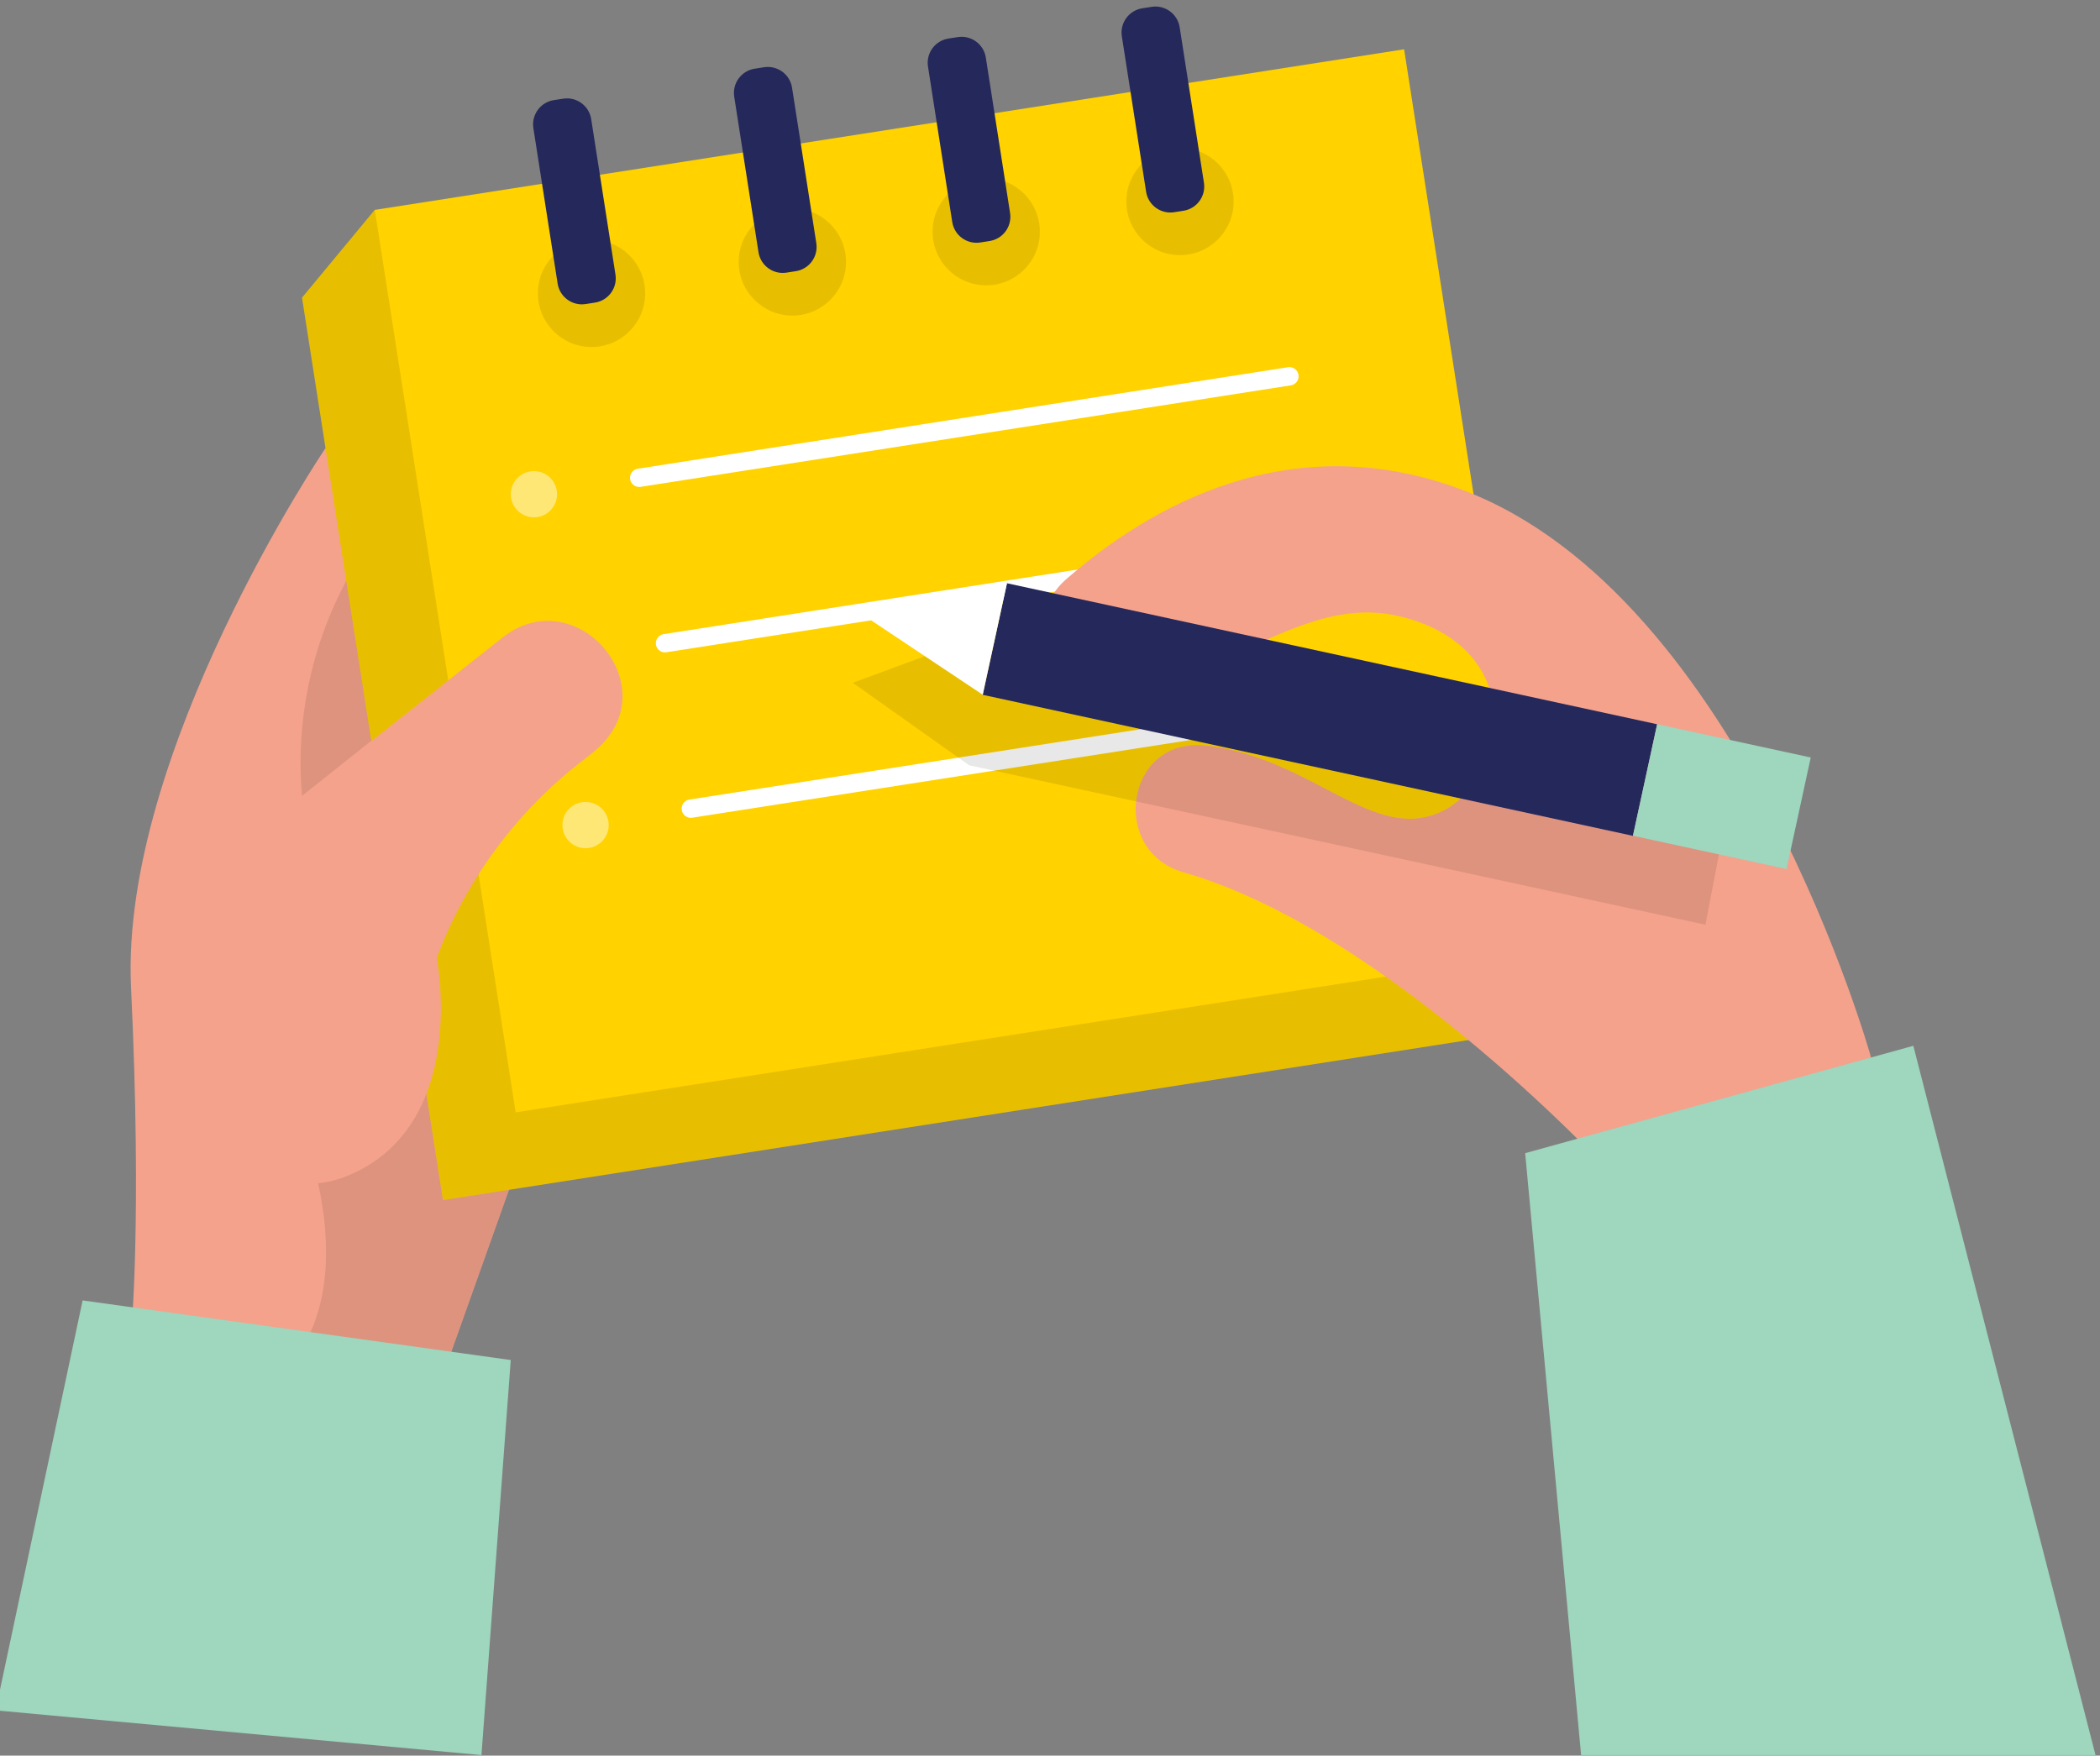 <svg width="232" height="194" viewBox="0 0 232 194" fill="none" xmlns="http://www.w3.org/2000/svg">
<rect x="0" y="0" width="232" height="194" fill="#808080" stroke="none"/>
<g clip-path="url(#clip0_21_632)">
<path d="M35.965 49.508C35.965 49.508 13.249 83.166 14.477 109.109C15.706 135.052 14.477 147.405 14.477 147.405L49.536 150.288L56.478 130.789L35.965 49.508Z" fill="#F4A28C"/>
<path opacity="0.09" d="M31.367 119.817C31.367 119.817 40.319 137.346 33.397 148.958L49.515 150.288L56.458 130.789C56.458 130.789 50.307 110.337 31.367 119.817Z" fill="black"/>
<path d="M160.079 98.441L147.077 15.14L52.093 29.969L41.405 23.189L33.367 32.892L48.937 132.616L162.647 114.864L170.686 105.171L160.079 98.441Z" fill="#FFD200"/>
<path opacity="0.09" d="M160.079 98.441L147.077 15.14L52.093 29.969L41.405 23.189L33.367 32.892L48.937 132.616L162.647 114.864L170.686 105.171L160.079 98.441Z" fill="black"/>
<path d="M155.121 5.447L41.407 23.193L56.97 122.918L170.684 105.172L155.121 5.447Z" fill="#FFD200"/>
<path opacity="0.09" d="M65.349 38.343C68.623 38.343 71.277 35.689 71.277 32.415C71.277 29.142 68.623 26.488 65.349 26.488C62.075 26.488 59.422 29.142 59.422 32.415C59.422 35.689 62.075 38.343 65.349 38.343Z" fill="black"/>
<path d="M62.217 10.904L61.184 11.065C59.706 11.296 58.694 12.682 58.925 14.161L61.605 31.34C61.836 32.818 63.222 33.83 64.701 33.599L65.734 33.438C67.213 33.207 68.225 31.821 67.994 30.343L65.313 13.164C65.082 11.685 63.696 10.673 62.217 10.904Z" fill="#24285B"/>
<path opacity="0.09" d="M87.537 34.872C90.811 34.872 93.465 32.218 93.465 28.944C93.465 25.671 90.811 23.017 87.537 23.017C84.263 23.017 81.61 25.671 81.61 28.944C81.61 32.218 84.263 34.872 87.537 34.872Z" fill="black"/>
<path d="M84.406 7.431L83.373 7.592C81.894 7.823 80.883 9.209 81.114 10.688L83.794 27.867C84.025 29.346 85.411 30.358 86.89 30.127L87.923 29.965C89.402 29.735 90.413 28.349 90.183 26.87L87.502 9.691C87.271 8.212 85.885 7.2 84.406 7.431Z" fill="#24285B"/>
<path opacity="0.09" d="M108.954 31.532C112.227 31.532 114.881 28.879 114.881 25.605C114.881 22.331 112.227 19.677 108.954 19.677C105.68 19.677 103.026 22.331 103.026 25.605C103.026 28.879 105.68 31.532 108.954 31.532Z" fill="black"/>
<path d="M105.813 4.099L104.78 4.26C103.301 4.491 102.29 5.877 102.52 7.356L105.201 24.535C105.432 26.014 106.818 27.025 108.297 26.795L109.33 26.633C110.809 26.403 111.82 25.017 111.59 23.538L108.909 6.359C108.678 4.88 107.292 3.868 105.813 4.099Z" fill="#24285B"/>
<path opacity="0.09" d="M130.36 28.193C133.634 28.193 136.288 25.539 136.288 22.265C136.288 18.992 133.634 16.338 130.36 16.338C127.086 16.338 124.432 18.992 124.432 22.265C124.432 25.539 127.086 28.193 130.36 28.193Z" fill="black"/>
<path d="M127.23 0.756L126.197 0.917C124.718 1.148 123.707 2.534 123.937 4.013L126.618 21.192C126.849 22.67 128.235 23.682 129.714 23.451L130.747 23.29C132.226 23.059 133.237 21.674 133.007 20.195L130.326 3.016C130.095 1.537 128.709 0.525 127.23 0.756Z" fill="#24285B"/>
<path opacity="0.46" d="M58.985 57.171C60.398 57.171 61.543 56.026 61.543 54.614C61.543 53.201 60.398 52.056 58.985 52.056C57.572 52.056 56.427 53.201 56.427 54.614C56.427 56.026 57.572 57.171 58.985 57.171Z" fill="white"/>
<path opacity="0.46" d="M61.837 75.451C63.25 75.451 64.395 74.306 64.395 72.894C64.395 71.481 63.25 70.336 61.837 70.336C60.425 70.336 59.279 71.481 59.279 72.894C59.279 74.306 60.425 75.451 61.837 75.451Z" fill="white"/>
<path opacity="0.46" d="M64.689 93.732C66.102 93.732 67.247 92.587 67.247 91.174C67.247 89.761 66.102 88.616 64.689 88.616C63.277 88.616 62.132 89.761 62.132 91.174C62.132 92.587 63.277 93.732 64.689 93.732Z" fill="white"/>
<path d="M70.617 52.797L142.449 41.581" stroke="white" stroke-width="2.03" stroke-linecap="round" stroke-linejoin="bevel"/>
<path d="M73.469 71.077L145.311 59.861" stroke="white" stroke-width="2.03" stroke-linecap="round" stroke-linejoin="bevel"/>
<path d="M76.321 89.357L148.163 78.151" stroke="white" stroke-width="2.03" stroke-linecap="round" stroke-linejoin="bevel"/>
<path d="M33.367 87.946L55.524 70.447C63.563 64.104 73.672 75.685 66.1 82.627C65.674 83.013 65.207 83.409 64.689 83.795C57.238 89.449 51.538 97.095 48.246 105.851C48.246 105.851 51.951 124.385 38.36 129.947C24.77 135.509 7.372 113.94 33.367 87.946Z" fill="#F4A28C"/>
<path d="M9.128 143.7L56.427 150.288L53.19 193.943L-0.484 189L9.128 143.7Z" fill="#9ED6BE"/>
<path d="M122.24 76.04C115.896 76.263 112.943 68.265 117.713 64.073C126.848 56.075 142.449 46.91 161.612 54.157C192.498 65.819 206.708 116.853 206.708 116.853L178.562 130.262C178.562 130.262 153.705 102.968 130.735 96.391C122.615 94.046 124.321 81.805 132.765 82.353L133.699 82.445C145.128 83.988 151.736 93.123 159.155 89.722C166.575 86.322 169.042 71.716 154.832 68.154C143.839 65.393 135.689 75.584 122.24 76.04Z" fill="#F4A28C"/>
<path opacity="0.09" d="M106.051 71.077L94.216 75.451L107.066 84.566L188.408 102.186L191.554 85.835L154.761 73.878L106.051 71.077Z" fill="black"/>
<path d="M183.079 80.034L111.244 64.451L108.569 76.78L180.404 92.364L183.079 80.034Z" fill="#24285B"/>
<path d="M111.248 64.439L94.216 67.2L108.568 76.771L111.248 64.439Z" fill="white"/>
<path d="M200.044 83.705L183.073 80.023L180.398 92.353L197.37 96.034L200.044 83.705Z" fill="#9ED6BE"/>
<path d="M168.494 127.43L211.377 115.564L231.505 193.943H174.675L168.494 127.43Z" fill="#9ED6BE"/>
<path opacity="0.09" d="M38.259 64.175C34.354 71.455 32.654 79.715 33.367 87.946L41.02 81.856L38.259 64.175Z" fill="black"/>
</g>
<defs>
<clipPath id="clip0_21_632">
<rect width="232" height="194" fill="white"/>
</clipPath>
</defs>
</svg>
